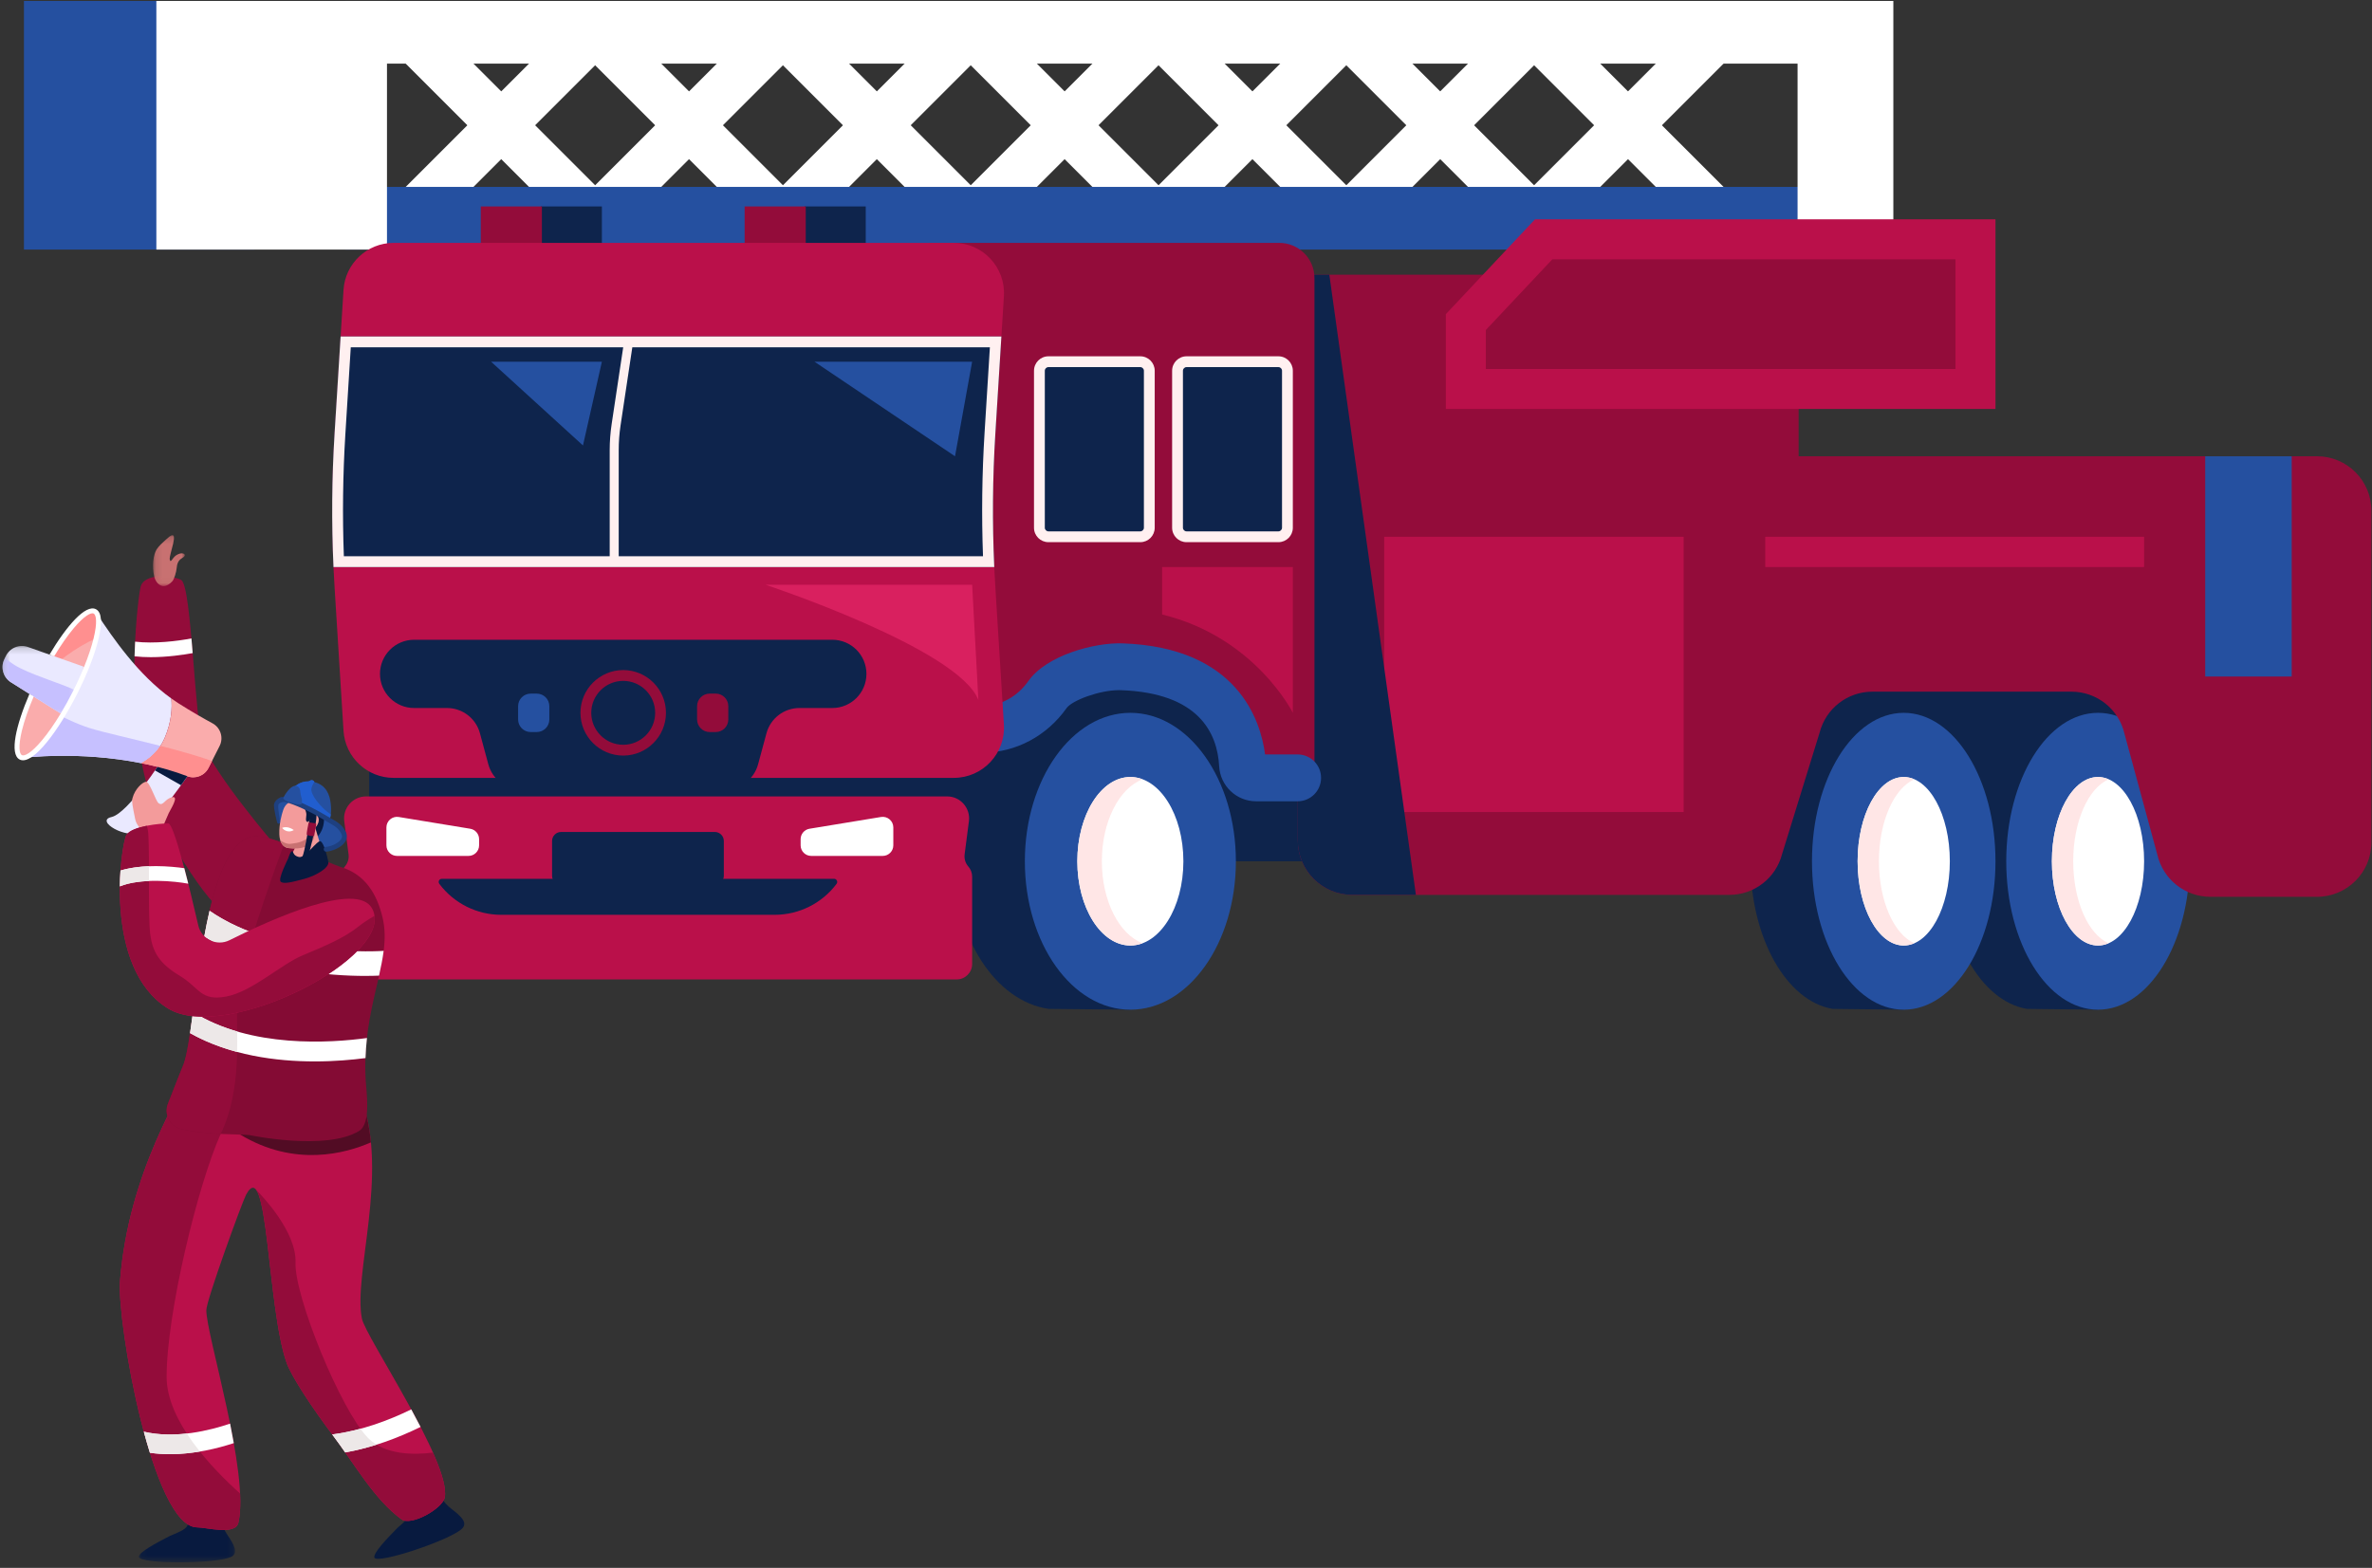 <?xml version="1.0" encoding="UTF-8"?>
<svg width="363px" height="240px" viewBox="0 0 363 240" version="1.1" xmlns="http://www.w3.org/2000/svg" xmlns:xlink="http://www.w3.org/1999/xlink">
    <rect x="0" y="0" width="363" height="240" fill="#333333" stroke="none"/>
    <!-- Generator: Sketch 57.1 (83088) - https://sketch.com -->
    <title>Illustration</title>
    <desc>Created with Sketch.</desc>
    <defs>
        <polygon id="path-1" points="0.002 0.169 12.657 0.169 12.657 10.776 0.002 10.776"></polygon>
        <polygon id="path-3" points="0.432 0.533 11.639 0.533 11.639 9.465 0.432 9.465"></polygon>
        <polygon id="path-5" points="0.16 0.288 14.892 0.288 14.892 8.514 0.16 8.514"></polygon>
        <polygon id="path-7" points="0.016 0.184 4.89 0.184 4.89 7.976 0.016 7.976"></polygon>
    </defs>
    <g id="Our-Story" stroke="none" stroke-width="1" fill="none" fill-rule="evenodd">
        <g transform="translate(-572, -201)" id="Hero">
            <g transform="translate(-0.23, 0)">
                <g id="Illustration" transform="translate(570.23, 201)">
                    <g id="Group-10" transform="translate(0.512, 0.144)">
                        <g id="Group-198" transform="translate(184.398, 77.5) scale(-1, 1) translate(-184.398, -77.5) translate(4.398, 0)">
                            <path d="M95.027,131.69 C95.027,119.942 89.516,110.276 82.448,109.093 L71.573,108.969 L71.573,154.41 L82.448,154.288 C89.516,153.103 95.027,143.439 95.027,131.69" id="Fill-128" fill="#0E244C"></path>
                            <polygon id="Fill-90" fill="#930C3A" points="87.654 82.02 173.777 82.02 173.777 41.905 87.654 41.905"></polygon>
                            <polygon id="Fill-92" fill="#0E244C" points="21.685 131.69 107.434 131.69 107.434 98.33 21.685 98.33"></polygon>
                            <polygon id="Fill-93" fill="#0E244C" points="153.204 131.69 220.756 131.69 220.756 94.927 153.204 94.927"></polygon>
                            <polygon id="Fill-95" fill="#FFFFFF" points="269.793 7.808 274.98 2.621 302.61 30.252 297.424 35.438"></polygon>
                            <path d="M65.296,131.69 C65.296,119.942 59.784,110.276 52.717,109.093 L41.842,108.969 L41.842,154.41 L52.717,154.288 C59.784,153.103 65.296,143.439 65.296,131.69" id="Fill-124" fill="#0E244C"></path>
                            <path d="M55.883,131.69 C55.883,144.238 49.597,154.41 41.841,154.41 C34.087,154.41 27.8,144.238 27.8,131.69 C27.8,119.142 34.087,108.969 41.841,108.969 C49.597,108.969 55.883,119.142 55.883,131.69" id="Fill-125" fill="#2550A0"></path>
                            <path d="M117.865,69.698 L76.345,69.698 L48.8,69.698 L38.048,69.698 L8.331,69.698 C3.73,69.698 -0,73.429 -0,78.029 L-0,128.8 C-0,133.401 3.73,137.131 8.331,137.131 L24.647,137.131 C28.534,137.131 31.906,134.443 32.769,130.652 L37.779,112.21 C38.643,108.419 42.014,105.73 45.902,105.73 L76.372,105.73 C80.166,105.73 83.481,108.294 84.435,111.967 L90.191,130.6 C91.145,134.273 94.46,136.837 98.255,136.837 L155.97,136.837 C160.571,136.837 164.301,133.107 164.301,128.506 L164.301,111.599 C164.301,106.998 168.031,103.267 172.632,103.267 L177.201,103.267 C181.802,103.267 185.532,99.538 185.532,94.937 L185.532,78.029 C185.532,73.429 181.802,69.698 177.201,69.698 L117.865,69.698 Z" id="Fill-94" fill="#930C3A"></path>
                            <polygon id="Fill-96" fill="#FFFFFF" points="268.804 31.241 273.991 36.427 303.599 6.819 298.412 1.633"></polygon>
                            <polygon id="Fill-97" fill="#FFFFFF" points="241.054 7.808 246.24 2.621 273.871 30.252 268.684 35.438"></polygon>
                            <polygon id="Fill-98" fill="#FFFFFF" points="240.066 31.241 245.252 36.427 274.861 6.819 269.673 1.633"></polygon>
                            <polygon id="Fill-99" fill="#FFFFFF" points="212.315 7.808 217.502 2.621 245.132 30.252 239.945 35.438"></polygon>
                            <polygon id="Fill-100" fill="#FFFFFF" points="211.326 31.241 216.513 36.427 246.121 6.819 240.934 1.633"></polygon>
                            <polygon id="Fill-101" fill="#FFFFFF" points="183.576 7.808 188.763 2.621 216.393 30.252 211.206 35.438"></polygon>
                            <polygon id="Fill-102" fill="#FFFFFF" points="182.587 31.241 187.774 36.427 217.382 6.819 212.195 1.633"></polygon>
                            <polygon id="Fill-103" fill="#FFFFFF" points="154.836 7.808 160.023 2.621 187.654 30.252 182.467 35.438"></polygon>
                            <polygon id="Fill-104" fill="#FFFFFF" points="153.848 31.241 159.035 36.427 188.643 6.819 183.456 1.633"></polygon>
                            <polygon id="Fill-105" fill="#FFFFFF" points="126.097 7.808 131.284 2.621 158.914 30.252 153.727 35.438"></polygon>
                            <polygon id="Fill-106" fill="#FFFFFF" points="125.109 31.241 130.295 36.427 159.904 6.819 154.717 1.633"></polygon>
                            <polygon id="Fill-107" fill="#FFFFFF" points="97.358 7.808 102.545 2.621 130.175 30.252 124.988 35.438"></polygon>
                            <polygon id="Fill-108" fill="#FFFFFF" points="96.369 31.241 101.556 36.427 131.164 6.819 125.978 1.633"></polygon>
                            <polygon id="Fill-109" fill="#2550A0" points="80.851 38.059 310.017 38.059 310.017 28.465 80.851 28.465"></polygon>
                            <polygon id="Fill-110" fill="#FFFFFF" points="80.851 9.595 310.017 9.595 310.017 0 80.851 0"></polygon>
                            <polygon id="Fill-111" fill="#2550A0" points="323.953 38.059 359.246 38.059 359.246 0 323.953 0"></polygon>
                            <polygon id="Fill-112" fill="#FFFFFF" points="303.688 38.059 338.982 38.059 338.982 0 303.688 0"></polygon>
                            <polygon id="Fill-113" fill="#FFFFFF" points="73.161 38.059 87.818 38.059 87.818 0 73.161 0"></polygon>
                            <polygon id="Fill-114" fill="#0E244C" points="230.423 37.509 239.775 37.509 239.775 31.456 230.423 31.456"></polygon>
                            <polygon id="Fill-115" fill="#930C3A" points="239.604 37.509 248.956 37.509 248.956 31.456 239.604 31.456"></polygon>
                            <polygon id="Fill-116" fill="#0E244C" points="270.799 37.509 280.151 37.509 280.151 31.456 270.799 31.456"></polygon>
                            <polygon id="Fill-117" fill="#930C3A" points="279.981 37.509 289.333 37.509 289.333 31.456 279.981 31.456"></polygon>
                            <polygon id="Fill-118" fill="#BA104A" points="105.252 124.153 151.081 124.153 151.081 82.02 105.252 82.02"></polygon>
                            <path d="M159.477,41.904 L146.226,136.836 L155.97,136.836 C160.572,136.836 164.301,133.107 164.301,128.506 L164.301,111.599 C164.301,106.997 168.031,103.267 172.632,103.267 L173.691,103.267 C174.267,100.339 174.749,98.102 175.055,97.064 C176.442,92.361 170.34,51.961 168.789,41.904 L159.477,41.904 Z" id="Fill-119" fill="#0E244C"></path>
                            <path d="M216.896,131.69 C216.896,119.942 210.558,110.276 202.431,109.093 L189.924,108.969 L189.924,154.41 L202.431,154.288 C210.558,153.103 216.896,143.439 216.896,131.69" id="Fill-120" fill="#0E244C"></path>
                            <path d="M206.072,131.69 C206.072,144.238 198.842,154.41 189.924,154.41 C181.007,154.41 173.777,144.238 173.777,131.69 C173.777,119.142 181.007,108.969 189.924,108.969 C198.842,108.969 206.072,119.142 206.072,131.69" id="Fill-121" fill="#2550A0"></path>
                            <path d="M198.039,131.69 C198.039,138.813 194.406,144.586 189.924,144.586 C185.443,144.586 181.81,138.813 181.81,131.69 C181.81,124.567 185.443,118.794 189.924,118.794 C194.406,118.794 198.039,124.567 198.039,131.69" id="Fill-122" fill="#FFFFFF"></path>
                            <path d="M189.925,118.794 C189.278,118.794 188.651,118.917 188.049,119.144 C191.626,120.489 194.288,125.595 194.288,131.69 C194.288,137.786 191.626,142.891 188.049,144.236 C188.651,144.462 189.278,144.586 189.925,144.586 C194.406,144.586 198.039,138.813 198.039,131.69 C198.039,124.567 194.406,118.794 189.925,118.794" id="Fill-123" fill="#FFE6E6"></path>
                            <path d="M48.898,131.69 C48.898,138.813 45.739,144.586 41.842,144.586 C37.944,144.586 34.785,138.813 34.785,131.69 C34.785,124.567 37.944,118.794 41.842,118.794 C45.739,118.794 48.898,124.567 48.898,131.69" id="Fill-126" fill="#FFFFFF"></path>
                            <path d="M41.842,118.794 C41.28,118.794 40.735,118.917 40.211,119.144 C43.321,120.489 45.636,125.595 45.636,131.69 C45.636,137.786 43.321,142.891 40.211,144.236 C40.735,144.462 41.28,144.586 41.842,144.586 C45.739,144.586 48.898,138.813 48.898,131.69 C48.898,124.567 45.739,118.794 41.842,118.794" id="Fill-127" fill="#FFE6E6"></path>
                            <path d="M85.614,131.69 C85.614,144.238 79.327,154.41 71.573,154.41 C63.818,154.41 57.531,144.238 57.531,131.69 C57.531,119.142 63.818,108.969 71.573,108.969 C79.327,108.969 85.614,119.142 85.614,131.69" id="Fill-129" fill="#2550A0"></path>
                            <path d="M78.629,131.69 C78.629,138.813 75.47,144.586 71.573,144.586 C67.675,144.586 64.516,138.813 64.516,131.69 C64.516,124.567 67.675,118.794 71.573,118.794 C75.47,118.794 78.629,124.567 78.629,131.69" id="Fill-130" fill="#FFFFFF"></path>
                            <path d="M71.573,118.794 C71.011,118.794 70.466,118.917 69.942,119.144 C73.053,120.489 75.367,125.595 75.367,131.69 C75.367,137.786 73.053,142.891 69.942,144.236 C70.466,144.462 71.011,144.586 71.573,144.586 C75.47,144.586 78.629,138.813 78.629,131.69 C78.629,124.567 75.47,118.794 71.573,118.794" id="Fill-131" fill="#FFE6E6"></path>
                            <polygon id="Fill-132" fill="#0E244C" points="216.896 124.153 306.413 124.153 306.413 114.963 216.896 114.963"></polygon>
                            <path d="M220.756,37.035 L167.123,37.035 C164.157,37.035 161.752,39.44 161.752,42.407 L161.752,116.852 C161.752,117.997 162.68,118.924 163.824,118.924 L170.686,118.924 C171.791,118.924 172.695,118.058 172.756,116.954 C172.993,112.595 175.271,102.476 191.253,101.919 C194.77,101.797 200.723,103.501 202.618,106.183 C204.903,109.419 208.504,111.47 212.466,111.47 L220.756,111.47 L220.756,37.035 Z" id="Fill-133" fill="#930C3A"></path>
                            <path d="M170.686,122.509 L164.325,122.509 C162.345,122.509 160.74,120.904 160.74,118.925 C160.74,116.945 162.345,115.34 164.325,115.34 L169.308,115.34 C169.985,110.144 173.502,98.951 191.129,98.337 C195.363,98.19 202.721,100.116 205.545,104.116 C207.237,106.512 209.759,107.886 212.465,107.886 C214.445,107.886 216.049,109.491 216.049,111.47 C216.049,113.449 214.445,115.055 212.465,115.055 C207.474,115.055 202.698,112.511 199.69,108.251 C198.851,107.064 194.65,105.497 191.66,105.497 C191.564,105.497 191.47,105.498 191.379,105.502 C179.445,105.918 176.611,112.065 176.334,117.149 C176.17,120.154 173.69,122.509 170.686,122.509" id="Fill-134" fill="#2550A0"></path>
                            <path d="M302.675,118.925 L216.942,118.925 C212.513,118.925 209.002,115.188 209.277,110.768 L210.585,89.747 C211.074,81.909 211.074,74.051 210.585,66.213 L209.277,45.193 C209.002,40.771 212.513,37.035 216.942,37.035 L302.675,37.035 C306.731,37.035 310.088,40.19 310.34,44.238 L311.708,66.213 C312.196,74.051 312.196,81.909 311.708,89.747 L310.34,111.721 C310.088,115.77 306.731,118.925 302.675,118.925" id="Fill-135" fill="#BA104A"></path>
                            <path d="M210.586,66.213 C211.009,73.02 211.064,79.844 210.752,86.655 L311.874,86.655 C312.187,79.844 312.132,73.02 311.708,66.213 L310.784,51.363 L209.661,51.363 L210.586,66.213 Z" id="Fill-136" fill="#0E244C"></path>
                            <path d="M310.287,85.001 L269.604,85.001 L269.604,68.763 C269.604,67.428 269.504,66.083 269.305,64.764 L267.537,53.017 L309.229,53.017 L310.057,66.316 C310.442,72.505 310.519,78.783 310.287,85.001 L310.287,85.001 Z M212.476,85.001 C212.707,78.713 212.626,72.368 212.237,66.11 L211.422,53.017 L266.143,53.017 L267.942,64.969 C268.13,66.22 268.226,67.497 268.226,68.763 L268.226,85.001 L212.476,85.001 Z M311.708,66.213 L310.783,51.363 L267.288,51.363 L265.894,51.363 L209.661,51.363 L210.585,66.213 C211.01,73.02 211.064,79.844 210.752,86.656 L268.226,86.656 L269.604,86.656 L311.874,86.656 C312.186,79.844 312.131,73.02 311.708,66.213 L311.708,66.213 Z" id="Fill-137" fill="#FFF0F0"></path>
                            <polygon id="Fill-138" fill="#2550A0" points="216.758 69.698 214.139 55.223 238.265 55.223"></polygon>
                            <polygon id="Fill-139" fill="#2550A0" points="270.8 55.223 273.694 68.045 287.756 55.223"></polygon>
                            <path d="M310.134,132.492 C309.687,131.982 309.481,131.304 309.569,130.632 L310.226,125.563 C310.487,123.549 308.918,121.764 306.888,121.764 L257.044,121.764 L217.97,121.764 C215.939,121.764 214.37,123.549 214.631,125.563 L215.288,130.632 C215.375,131.304 215.17,131.982 214.723,132.492 C214.346,132.923 214.138,133.476 214.138,134.048 L214.138,147.416 C214.138,148.721 215.196,149.779 216.501,149.779 L257.044,149.779 L308.356,149.779 C309.66,149.779 310.719,148.721 310.719,147.416 L310.719,134.048 C310.719,133.476 310.511,132.923 310.134,132.492" id="Fill-140" fill="#BA104A"></path>
                            <path d="M230.314,103.009 L230.314,103.009 C230.314,105.894 232.653,108.233 235.539,108.233 L240.569,108.233 C242.93,108.233 244.997,109.816 245.612,112.096 L246.894,116.843 C247.508,119.123 249.576,120.707 251.937,120.707 L267.537,120.707 L283.137,120.707 C285.497,120.707 287.565,119.123 288.18,116.843 L289.462,112.096 C290.076,109.816 292.144,108.233 294.505,108.233 L299.535,108.233 C302.42,108.233 304.759,105.894 304.759,103.009 C304.759,100.124 302.42,97.784 299.535,97.784 L235.539,97.784 C232.653,97.784 230.314,100.124 230.314,103.009" id="Fill-141" fill="#0E244C"></path>
                            <path d="M267.537,104.079 C264.841,104.079 262.646,106.273 262.646,108.97 C262.646,111.667 264.841,113.86 267.537,113.86 C270.233,113.86 272.427,111.667 272.427,108.97 C272.427,106.273 270.233,104.079 267.537,104.079 M267.537,115.514 C263.928,115.514 260.993,112.578 260.993,108.97 C260.993,105.361 263.928,102.425 267.537,102.425 C271.145,102.425 274.081,105.361 274.081,108.97 C274.081,112.578 271.145,115.514 267.537,115.514" id="Fill-142" fill="#930C3A"></path>
                            <path d="M254.306,111.911 L253.379,111.911 C252.316,111.911 251.453,111.048 251.453,109.985 L251.453,107.955 C251.453,106.891 252.316,106.028 253.379,106.028 L254.306,106.028 C255.37,106.028 256.232,106.891 256.232,107.955 L256.232,109.985 C256.232,111.048 255.37,111.911 254.306,111.911" id="Fill-143" fill="#930C3A"></path>
                            <path d="M280.768,111.911 L281.695,111.911 C282.758,111.911 283.621,111.048 283.621,109.985 L283.621,107.955 C283.621,106.891 282.758,106.028 281.695,106.028 L280.768,106.028 C279.704,106.028 278.842,106.891 278.842,107.955 L278.842,109.985 C278.842,111.048 279.704,111.911 280.768,111.911" id="Fill-144" fill="#2550A0"></path>
                            <path d="M295.292,134.374 L257.19,134.374 L235.27,134.374 C234.872,134.374 234.645,134.829 234.884,135.147 C237.123,138.132 240.637,139.889 244.369,139.889 L257.19,139.889 L286.194,139.889 C289.926,139.889 293.439,138.132 295.679,135.147 C295.918,134.829 295.69,134.374 295.292,134.374" id="Fill-145" fill="#0E244C"></path>
                            <path d="M277.046,127.205 L253.517,127.205 C252.759,127.205 252.139,127.826 252.139,128.584 L252.139,133.915 C252.139,134.673 252.759,135.293 253.517,135.293 L277.046,135.293 C277.803,135.293 278.424,134.673 278.424,133.915 L278.424,128.584 C278.424,127.826 277.803,127.205 277.046,127.205" id="Fill-146" fill="#0E244C"></path>
                            <polygon id="Fill-147" fill="#BA104A" points="34.785 86.655 92.766 86.655 92.766 82.02 34.785 82.02"></polygon>
                            <polygon id="Fill-148" fill="#2550A0" points="12.2 103.415 25.434 103.415 25.434 69.699 12.2 69.699"></polygon>
                            <polygon id="Fill-149" fill="#BA104A" points="141.645 62.461 57.531 62.461 57.531 33.426 127.998 33.426 141.645 47.944"></polygon>
                            <polygon id="Fill-150" fill="#930C3A" points="125.35 39.55 63.655 39.55 63.655 56.338 135.522 56.338 135.522 50.37"></polygon>
                            <path d="M181.328,55.223 L167.266,55.223 C166.507,55.223 165.888,55.844 165.888,56.602 L165.888,80.641 C165.888,81.399 166.507,82.02 167.266,82.02 L181.328,82.02 C182.086,82.02 182.707,81.399 182.707,80.641 L182.707,56.602 C182.707,55.844 182.086,55.223 181.328,55.223" id="Fill-151" fill="#0E244C"></path>
                            <path d="M167.266,56.05 C166.967,56.05 166.715,56.303 166.715,56.602 L166.715,80.641 C166.715,80.94 166.967,81.193 167.266,81.193 L181.328,81.193 C181.627,81.193 181.879,80.94 181.879,80.641 L181.879,56.602 C181.879,56.303 181.627,56.05 181.328,56.05 L167.266,56.05 Z M181.328,82.847 L167.266,82.847 C166.05,82.847 165.06,81.858 165.06,80.641 L165.06,56.602 C165.06,55.386 166.05,54.395 167.266,54.395 L181.328,54.395 C182.544,54.395 183.534,55.386 183.534,56.602 L183.534,80.641 C183.534,81.858 182.544,82.847 181.328,82.847 L181.328,82.847 Z" id="Fill-152" fill="#FFF0F0"></path>
                            <path d="M202.466,55.223 L188.404,55.223 C187.645,55.223 187.026,55.844 187.026,56.602 L187.026,80.641 C187.026,81.399 187.645,82.02 188.404,82.02 L202.466,82.02 C203.224,82.02 203.845,81.399 203.845,80.641 L203.845,56.602 C203.845,55.844 203.224,55.223 202.466,55.223" id="Fill-153" fill="#0E244C"></path>
                            <path d="M188.404,56.05 C188.105,56.05 187.852,56.303 187.852,56.602 L187.852,80.641 C187.852,80.94 188.105,81.193 188.404,81.193 L202.465,81.193 C202.764,81.193 203.017,80.94 203.017,80.641 L203.017,56.602 C203.017,56.303 202.764,56.05 202.465,56.05 L188.404,56.05 Z M202.465,82.847 L188.404,82.847 C187.187,82.847 186.198,81.858 186.198,80.641 L186.198,56.602 C186.198,55.386 187.187,54.395 188.404,54.395 L202.465,54.395 C203.682,54.395 204.671,55.386 204.671,56.602 L204.671,80.641 C204.671,81.858 203.682,82.847 202.465,82.847 L202.465,82.847 Z" id="Fill-154" fill="#FFF0F0"></path>
                            <path d="M213.182,107.015 L214.138,89.371 L245.731,89.371 C245.731,89.371 216.184,99.157 213.182,107.015" id="Fill-155" fill="#D9205F"></path>
                            <path d="M165.06,86.655 L165.06,108.969 C165.06,108.969 170.812,97.385 185.064,93.919 L185.064,86.655 L165.06,86.655 Z" id="Fill-156" fill="#BA104A"></path>
                            <path d="M289.591,129.251 L289.591,128.312 C289.591,127.518 290.165,126.841 290.949,126.712 L301.891,124.913 C302.878,124.75 303.775,125.512 303.775,126.512 L303.775,129.251 C303.775,130.147 303.05,130.872 302.154,130.872 L291.212,130.872 C290.316,130.872 289.591,130.147 289.591,129.251" id="Fill-157" fill="#FFFFFF"></path>
                            <path d="M240.386,129.251 L240.386,128.312 C240.386,127.518 239.811,126.841 239.027,126.712 L228.085,124.913 C227.098,124.75 226.201,125.512 226.201,126.512 L226.201,129.251 C226.201,130.147 226.927,130.872 227.822,130.872 L238.764,130.872 C239.66,130.872 240.386,130.147 240.386,129.251" id="Fill-158" fill="#FFFFFF"></path>
                        </g>
                        <g id="Group-105" transform="translate(36.539, 160.889) scale(-1, 1) translate(-36.539, -160.889) translate(0.539, 81.389)">
                            <path d="M28.994,47.782 C28.994,47.782 38.055,37.259 39.966,32.321 C41.31,28.851 41.683,8.028 43.343,7.229 C45.002,6.431 48.897,6.3 49.506,8.181 C49.867,9.297 51.955,25.673 48.709,38.127 C46.827,45.347 38.978,57.463 36.222,58.466 C33.466,59.469 28.994,47.782 28.994,47.782" id="Fill-1" fill="#930C3A"></path>
                            <path d="M46.123,34.583 C46.123,34.583 51.39,42.942 53.99,43.532 C56.592,44.123 51.629,47.022 49.499,45.798 C47.371,44.573 41.947,36.689 41.947,36.689 L46.123,34.583 Z" id="Fill-3" fill="#EAE9FF"></path>
                            <path d="M44.83,25.386 C49.914,21.741 53.752,16.152 56.215,12.417 L67.474,34.471 C67.474,34.471 58.987,33.367 49.423,35.289 C48.1,34.574 46.677,33.363 45.853,31.439 C44.77,28.914 44.695,26.763 44.83,25.386" id="Fill-5" fill="#EAE9FF"></path>
                            <path d="M63.692,27.062 L67.475,34.472 C67.475,34.472 58.988,33.368 49.422,35.289 C48.401,34.737 47.32,33.887 46.5,32.642 C50.855,31.531 55.115,30.598 57.275,29.932 C59.261,29.321 61.678,28.144 63.692,27.062" id="Fill-7" fill="#C6C0FF"></path>
                            <path d="M38.531,29.185 C39.89,28.449 41.741,27.397 43.742,26.122 C44.111,25.887 44.473,25.641 44.829,25.386 C44.696,26.763 44.77,28.913 45.852,31.439 C46.677,33.363 48.099,34.574 49.422,35.289 C49.112,35.351 48.799,35.417 48.485,35.486 C46.454,35.934 44.402,36.519 42.404,37.278 C41.153,37.755 39.746,37.203 39.142,36.012 L37.446,32.662 C36.806,31.4 37.286,29.859 38.531,29.185" id="Fill-9" fill="#FAACAC"></path>
                            <path d="M59.593,24.54 C62.718,30.711 66.423,35.123 67.867,34.395 C69.311,33.666 67.948,28.073 64.823,21.903 C61.696,15.732 57.993,11.321 56.549,12.049 C55.105,12.777 56.468,18.371 59.593,24.54" id="Fill-11" fill="#FAACAC"></path>
                            <path d="M56.341,16.184 C55.808,13.962 55.834,12.409 56.548,12.049 C57.993,11.321 61.697,15.733 64.823,21.903 C64.873,22.001 64.921,22.098 64.97,22.196 C62.548,19.978 59.376,17.454 56.341,16.184" id="Fill-13" fill="#FF8F8F"></path>
                            <g id="Group-17" transform="translate(58.011, 17.174)">
                                <mask id="mask-2" fill="white">
                                    <use xlink:href="#path-1"></use>
                                </mask>
                                <g id="Clip-16"></g>
                                <path d="M11.381,5.719 L3.346,10.776 C2.81,9.808 2.28,8.769 1.769,7.677 C1.08,6.205 0.487,4.768 0.002,3.422 L8.77,0.326 C10.097,-0.142 11.565,0.471 12.161,1.745 L12.399,2.256 C12.983,3.501 12.547,4.984 11.381,5.719" id="Fill-15" fill="#EAE9FF" mask="url(#mask-2)"></path>
                            </g>
                            <path d="M41.947,36.689 L44.556,35.374 L46.296,34.855 C46.498,35.166 46.86,35.719 47.329,36.404 L43.348,38.662 C42.512,37.511 41.947,36.689 41.947,36.689" id="Fill-18" fill="#081A3F"></path>
                            <path d="M46.5,32.642 C47.321,33.887 48.401,34.737 49.422,35.288 C49.111,35.351 48.8,35.416 48.485,35.486 C46.454,35.933 44.401,36.518 42.404,37.278 C41.153,37.754 39.746,37.202 39.142,36.011 L38.605,34.95 C40.93,34.124 43.734,33.346 46.5,32.642" id="Fill-20" fill="#FF8F8F"></path>
                            <g id="Group-24" transform="translate(59.029, 18.485)">
                                <mask id="mask-4" fill="white">
                                    <use xlink:href="#path-3"></use>
                                </mask>
                                <g id="Clip-23"></g>
                                <path d="M11.189,0.533 L11.381,0.944 C11.965,2.19 11.529,3.674 10.362,4.407 L2.328,9.465 C1.793,8.498 1.262,7.458 0.75,6.365 C0.642,6.133 0.536,5.902 0.432,5.671 C2.823,4.547 6.195,3.606 8.858,2.292 C10.298,1.582 10.921,0.966 11.189,0.533" id="Fill-22" fill="#C6C0FF" mask="url(#mask-4)"></path>
                            </g>
                            <path d="M55.992,16.342 C55.354,13.723 55.484,12.166 56.38,11.714 C57.956,10.917 60.88,14.29 63.477,18.668 L62.755,18.923 C61.758,17.255 60.737,15.785 59.767,14.629 C58.17,12.727 57.158,12.223 56.754,12.369 C56.741,12.373 56.73,12.379 56.719,12.385 C56.342,12.574 56.116,13.679 56.723,16.165 C57.041,17.472 57.539,18.961 58.178,20.54 C58.681,21.778 59.27,23.069 59.929,24.371 C60.52,25.539 61.139,26.654 61.767,27.694 C62.729,29.29 63.714,30.7 64.649,31.813 C66.297,33.776 67.32,34.25 67.697,34.06 C68.075,33.87 68.3,32.766 67.693,30.279 C67.32,28.75 66.701,26.97 65.898,25.092 L66.543,24.686 C68.598,29.45 69.643,33.919 68.037,34.729 C67.997,34.749 67.957,34.767 67.915,34.782 C65.938,35.489 62.094,30.311 59.258,24.709 C57.733,21.7 56.573,18.73 55.992,16.342" id="Fill-25" fill="#FFFFFF"></path>
                            <g id="Group-29" transform="translate(34.917, 149.101)">
                                <mask id="mask-6" fill="white">
                                    <use xlink:href="#path-5"></use>
                                </mask>
                                <g id="Clip-28"></g>
                                <path d="M1.351,4.286 C2.253,2.958 2.506,1.492 2.615,0.288 L7.077,0.288 C7.077,0.288 6.774,1.815 7.525,3.01 C7.854,3.531 8.811,3.919 10.131,4.473 C12.221,5.543 14.801,6.924 14.891,7.637 C15.039,8.825 2.729,8.788 0.683,7.637 C-0.388,7.035 0.36,5.743 1.351,4.286" id="Fill-27" fill="#081A3F" mask="url(#mask-6)"></path>
                            </g>
                            <path d="M1.973,149.425 C3.249,148.447 3.951,147.136 4.434,146.027 L8.67,147.431 C8.67,147.431 7.9,148.785 8.237,150.156 C8.383,150.753 9.17,151.421 10.248,152.362 C11.893,154.035 13.906,156.156 13.766,156.86 C13.532,158.035 1.861,154.13 0.282,152.395 C-0.544,151.487 0.574,150.497 1.973,149.425" id="Fill-30" fill="#081A3F"></path>
                            <path d="M52.685,114.556 C51.371,97.902 43.444,85.836 40.789,80.507 C39.66,77.51 16.106,85.595 15.686,86.768 C11.543,98.324 17.015,113.563 15.668,120.3 C15.103,123.126 2.011,142.33 2.985,147.674 C3.299,149.391 8.133,152.11 9.605,151.035 C13.757,148.004 16.792,142.578 19.94,138.404 C23.589,133.565 26.482,129.056 27.182,127.089 C30.188,118.653 29.998,95.043 33.385,101.328 C33.975,102.422 39.476,117.511 39.477,119.015 C39.48,122.874 32.813,143.932 34.572,151.553 C35.029,153.529 39.418,152.262 40.879,152.262 C47.713,152.262 53.175,120.762 52.685,114.556" id="Fill-32" fill="#BA104A"></path>
                            <path d="M34.277,92.145 L15.679,86.788 C14.934,88.872 14.504,91.078 14.287,93.33 C18.124,95.014 25.935,97.18 34.277,92.145" id="Fill-34" fill="#520C24"></path>
                            <path d="M52.685,114.556 C51.371,97.902 43.444,85.836 40.789,80.507 C40.672,80.196 40.304,80.009 39.756,79.918 C37.48,83.065 35.286,87.643 37.271,92.032 C40.778,99.784 45.572,119.638 45.552,129.253 C45.539,136.06 38.45,143.382 34.309,147.08 C34.228,148.823 34.296,150.355 34.572,151.553 C35.029,153.529 39.418,152.262 40.879,152.262 C47.713,152.262 53.175,120.762 52.685,114.556" id="Fill-36" fill="#930C3A"></path>
                            <path d="M12.497,58.952 C13.372,55.27 15.166,52.35 18.818,51.199 C18.82,51.204 18.822,51.209 18.823,51.213 C24.018,49.32 30.085,45.787 32.785,46.599 C40.319,48.862 40.943,75.526 42.912,81.254 C43.064,81.561 44.394,84.996 45.347,87.408 C45.994,89.046 45.051,90.879 43.337,91.294 C39.513,92.217 33.468,92.085 32.853,92.219 C32.798,92.231 21.169,94.669 16.108,91.589 C14.229,90.446 14.983,85.602 15.087,83.817 C15.741,72.536 10.94,65.501 12.497,58.952" id="Fill-38" fill="#840B34"></path>
                            <path d="M45.348,87.409 C44.394,84.997 43.065,81.56 42.911,81.253 C40.944,75.527 40.319,48.863 32.785,46.598 C31.583,46.237 29.71,46.74 27.545,47.573 C29.285,52.261 34.506,66.714 34.74,71.996 C34.963,77.023 33.893,84.927 37.271,92.032 C39.256,91.927 41.54,91.728 43.337,91.293 C45.051,90.88 45.995,89.046 45.348,87.409" id="Fill-40" fill="#930C3A"></path>
                            <path d="M38.979,57.885 C28.447,65.166 12.547,64.033 12.368,64.017 L12.336,64.014 C12.489,65.228 12.747,66.489 13.042,67.807 C13.573,67.83 14.302,67.851 15.19,67.851 C20.429,67.851 31.208,67.125 39.792,61.835 C39.546,60.487 39.276,59.162 38.979,57.885" id="Fill-42" fill="#FFFFFF"></path>
                            <path d="M32.25,61.292 C32.63,62.525 32.99,63.745 33.312,64.912 C35.526,64.113 37.722,63.109 39.792,61.834 C39.545,60.488 39.276,59.163 38.978,57.886 L38.978,57.886 C36.892,59.327 34.594,60.435 32.25,61.292" id="Fill-44" fill="#EDE8E8"></path>
                            <path d="M41.965,76.609 C41.817,75.619 41.666,74.539 41.511,73.387 C32.66,78.955 20.407,78.114 14.892,77.356 C15.003,78.342 15.08,79.367 15.115,80.429 C17.143,80.693 19.841,80.94 22.894,80.94 C28.751,80.94 35.883,80.025 41.965,76.609" id="Fill-46" fill="#FFFFFF"></path>
                            <path d="M41.965,76.607 C41.817,75.619 41.667,74.542 41.512,73.393 C41.512,73.391 41.511,73.389 41.511,73.387 C39.406,74.712 37.108,75.663 34.754,76.351 C34.743,77.351 34.74,78.405 34.763,79.491 C37.231,78.829 39.672,77.897 41.965,76.609 L41.965,76.607 Z" id="Fill-48" fill="#EDE8E8"></path>
                            <path d="M45.889,44.459 C45.889,44.459 45.478,43.525 45.228,42.935 C45.059,42.538 43.601,40.314 44.638,40.487 C45.852,40.69 46.026,41.936 46.78,41.415 C47.212,41.115 48.164,38.059 48.709,38.127 C49.254,38.193 50.39,39.205 50.777,40.642 C50.914,41.149 50.779,41.782 50.363,43.85 C49.948,45.918 46.676,47.535 45.889,44.459" id="Fill-50" fill="#F39B9B"></path>
                            <g id="Group-54" transform="translate(42.745, 0.206)">
                                <mask id="mask-8" fill="white">
                                    <use xlink:href="#path-7"></use>
                                </mask>
                                <g id="Clip-53"></g>
                                <path d="M1.937,7.241 C1.66,6.945 1.314,5.832 1.26,5.155 C1.158,3.861 0.455,3.795 0.106,3.44 C-0.243,3.084 0.474,2.651 1.38,3.284 C1.959,3.69 2.194,4.563 2.328,3.886 C2.461,3.208 0.802,-0.699 2.338,0.366 C2.553,0.516 3.342,1.257 3.342,1.257 C3.342,1.257 4.039,1.871 4.344,2.371 C4.851,3.207 5.083,4.917 4.697,6.564 C4.508,7.371 3.481,8.886 1.937,7.241" id="Fill-52" fill="#C87171" mask="url(#mask-8)"></path>
                            </g>
                            <path d="M14.133,57.484 C16.496,53.336 29.377,59.1 35.923,62.381 C37.871,63.358 40.215,62.252 40.703,60.131 C42.049,54.295 44.431,44.517 45.293,44.51 C46.521,44.499 50.821,44.914 51.68,46.245 C52.537,47.574 55.382,66.674 45.331,72.839 C36.45,78.289 10.029,64.686 14.133,57.484" id="Fill-55" fill="#BA104A"></path>
                            <path d="M24.701,64.689 C28.072,66.086 32.467,70.272 36.438,71.01 C40.411,71.749 40.468,69.673 43.562,67.819 C46.656,65.967 47.712,64.174 48.059,61.462 C48.407,58.751 48.132,50.017 48.35,46.163 C48.38,45.625 48.47,45.203 48.599,44.87 C49.945,45.138 51.247,45.576 51.68,46.244 C52.537,47.575 55.381,66.673 45.331,72.839 C36.913,78.005 12.74,66.053 13.737,58.66 C14.658,59.193 15.555,59.767 16.212,60.302 C18.272,61.982 21.329,63.291 24.701,64.689 Z" id="Fill-57" fill="#930C3A"></path>
                            <path d="M28.826,42.013 C28.826,42.013 28.08,46.224 26.714,47.657 C25.349,49.088 22.376,49.004 20.976,48.59 C19.577,48.177 18.246,47.238 18.203,46.499 C18.161,45.761 19.457,44.417 20.504,43.941 C21.554,43.466 26.125,40.926 27.076,40.875 C28.028,40.826 29.274,41.105 28.826,42.013" id="Fill-59" fill="#2550A0"></path>
                            <path d="M21.562,42.735 C21.562,42.735 20.911,45.315 22.817,46.86 C23.835,47.684 26.11,43.842 25.415,42.541 C24.72,41.238 21.562,42.735 21.562,42.735" id="Fill-61" fill="#081A3F"></path>
                            <path d="M22.982,44.573 L21.313,50.154 C21.333,50.956 25.726,53.034 26.961,51.979 C27.322,51.669 27.193,50.905 26.816,50.086 L24.586,45.623 L22.982,44.573 Z" id="Fill-63" fill="#F39B9B"></path>
                            <path d="M24.14,42.485 L23.002,45.624 C22.709,46.687 23.315,47.792 24.373,48.112 C25.218,48.368 25.771,48.387 26.864,48.289 C27.775,48.206 28.268,47.351 28.305,46.163 C28.352,44.621 27.958,43.189 27.703,42.434 C27.123,40.714 25.033,40.493 24.14,42.485" id="Fill-65" fill="#F39B9B"></path>
                            <path d="M22.985,45.698 C24.201,47.378 25.439,47.482 26.566,47.632 C27.123,47.707 27.933,47.325 28.17,47.063 C27.962,47.764 27.523,48.229 26.864,48.289 C25.77,48.386 25.217,48.368 24.372,48.112 C23.34,47.799 22.74,46.737 22.985,45.698" id="Fill-67" fill="#C87171"></path>
                            <path d="M26.092,45.525 C26.092,45.525 26.985,44.813 27.877,45.194 C27.877,45.194 27.174,46.146 26.092,45.525" id="Fill-69" fill="#FFFFFF"></path>
                            <path d="M24.929,41.385 C24.929,41.385 24.112,42.539 24.167,43.175 C24.222,43.813 24.298,44.082 24.084,44.246 C23.869,44.41 23.27,43.908 23.305,43.251 C23.34,42.593 23.661,40.959 24.929,41.385" id="Fill-71" fill="#081A3F"></path>
                            <path d="M23.695,44.057 C23.58,43.885 23.493,43.697 23.418,43.504 C23.273,43.139 22.918,42.891 22.48,43.37 C21.841,44.069 22.77,45.714 23.735,45.509 C24.451,45.355 23.983,44.492 23.695,44.057" id="Fill-73" fill="#F39B9B"></path>
                            <path d="M27.381,40.852 C27.381,40.852 26.259,38.04 23.887,38.075 C23.74,38.078 23.483,37.858 23.345,37.878 C22.934,37.941 23.029,38.163 22.833,38.216 C21.182,38.662 20.571,40.074 20.431,41.538 C20.263,43.284 20.591,44.023 20.812,44.037 C21.031,44.049 26.183,40.941 27.381,40.852" id="Fill-75" fill="#2550A0"></path>
                            <path d="M23.49,42.447 C23.49,42.447 24.275,49.228 25.033,50.179 L24.098,50.415 C24.098,50.415 22.465,44.519 22.629,43.094 L23.49,42.447 Z" id="Fill-77" fill="#081A3F"></path>
                            <path d="M23.62,44.368 C23.726,44.347 23.826,44.415 23.848,44.519 C23.938,44.966 24.153,46.061 24.107,46.205 C24.048,46.385 23.006,46.537 22.984,46.401 C22.963,46.264 22.609,44.604 22.667,44.555 C22.787,44.451 23.309,44.428 23.62,44.368" id="Fill-79" fill="#930C3A"></path>
                            <path d="M26.96,49.898 C26.96,49.898 26.597,48.691 26.342,48.771 C26.085,48.851 26.256,49.418 25.315,49.649 C24.351,49.884 22.502,47.023 21.999,47.243 C21.498,47.464 20.988,49.439 20.805,50.381 C20.623,51.323 22.77,52.554 24.561,53.02 C26.351,53.485 27.621,53.834 28.089,53.433 C28.559,53.032 26.96,49.898 26.96,49.898" id="Fill-81" fill="#081A3F"></path>
                            <path d="M23.888,38.074 C23.739,38.077 23.484,37.857 23.345,37.878 C23.038,37.925 23.013,38.06 22.938,38.149 C23.1,38.376 23.269,38.69 23.387,39.112 C23.64,40.02 21.957,42.109 20.425,43.131 C20.502,43.746 20.677,44.029 20.812,44.037 C21.031,44.05 26.184,40.94 27.381,40.852 C27.381,40.852 26.259,38.041 23.888,38.074" id="Fill-83" fill="#215ECF"></path>
                            <path d="M21.178,48.828 C21.385,48.807 21.544,48.616 21.503,48.391 C21.472,48.222 21.319,48.103 21.147,48.094 C20.382,48.052 19.208,47.52 18.829,46.889 C18.681,46.641 18.665,46.411 18.783,46.165 C19.22,45.248 19.811,44.914 20.792,44.36 C21.08,44.196 21.406,44.012 21.758,43.794 C23.389,42.784 26.055,41.563 27.306,41.257 C27.631,41.178 27.98,41.225 28.255,41.412 C28.365,41.487 28.437,41.571 28.455,41.691 C28.566,42.395 28.074,44.334 28.234,44.461 C28.393,44.587 28.477,44.612 28.605,44.453 C28.642,44.406 29.232,42.109 29.108,41.556 C29.014,41.136 28.695,40.79 28.157,40.526 C27.031,39.972 22.041,42.754 21.37,43.169 C21.03,43.38 20.724,43.553 20.429,43.72 C19.437,44.279 18.655,44.722 18.117,45.849 C17.894,46.319 17.923,46.808 18.197,47.267 C18.771,48.222 20.265,48.788 21.123,48.829 C21.143,48.83 21.16,48.83 21.178,48.828" id="Fill-85" fill="#1E4080"></path>
                            <path d="M24.929,41.561 C24.929,41.561 24.73,41.087 24.907,40.583 C25.209,39.722 24.929,39.073 25.619,38.796 C26.485,38.45 27.534,40.209 27.692,40.613 C27.85,41.019 25.437,41.808 24.929,41.561" id="Fill-87" fill="#2550A0"></path>
                            <path d="M14.749,138.555 C12.164,141.193 7.741,141.189 4.793,140.817 C3.505,143.723 2.72,146.216 2.985,147.674 C3.298,149.391 8.133,152.109 9.604,151.035 C13.757,148.004 16.792,142.578 19.94,138.405 C23.59,133.565 26.481,129.056 27.183,127.088 C29.651,120.164 29.964,103.019 31.871,100.574 C30.827,101.625 25.655,107.072 25.824,111.736 C26.011,116.921 18.879,134.34 14.749,138.555" id="Fill-89" fill="#930C3A"></path>
                            <path d="M52.705,54.143 C52.694,53.294 52.662,52.479 52.609,51.722 C49.15,50.675 44.853,51.079 42.849,51.362 C42.645,52.133 42.44,52.931 42.238,53.736 C44.223,53.359 49.45,52.81 52.705,54.143" id="Fill-91" fill="#FFFFFF"></path>
                            <path d="M48.254,53.321 C49.831,53.387 51.421,53.617 52.705,54.143 C52.699,53.728 52.689,53.322 52.674,52.924 C52.673,52.912 52.673,52.898 52.672,52.884 C52.655,52.485 52.635,52.097 52.609,51.722 C51.224,51.303 49.708,51.118 48.256,51.063 C48.254,51.802 48.254,52.56 48.254,53.321" id="Fill-93" fill="#EDE8E8"></path>
                            <path d="M50.374,16.688 C47.397,17.034 43.882,16.597 41.754,16.191 C41.689,16.925 41.625,17.679 41.564,18.439 C42.995,18.7 45.426,19.061 47.989,19.061 C48.811,19.061 49.643,19.018 50.461,18.929 C50.439,18.154 50.409,17.407 50.374,16.688" id="Fill-95" fill="#FFFFFF"></path>
                            <path d="M18.222,140.79 C18.795,139.968 19.366,139.164 19.939,138.404 C20.031,138.282 20.121,138.162 20.211,138.041 C15.851,137.481 11.666,135.94 8.112,134.206 C7.624,135.103 7.146,136.002 6.689,136.89 C10.073,138.548 14.024,140.051 18.222,140.79" id="Fill-97" fill="#FFFFFF"></path>
                            <path d="M15.89,137.165 C15.492,137.715 15.108,138.188 14.749,138.555 C14.345,138.966 13.892,139.307 13.411,139.599 C14.965,140.089 16.574,140.5 18.222,140.79 C18.472,140.433 18.721,140.079 18.97,139.731 C19.032,139.645 19.094,139.558 19.155,139.473 C19.416,139.11 19.678,138.751 19.939,138.405 C20.031,138.283 20.121,138.162 20.211,138.041 C18.745,137.853 17.3,137.545 15.89,137.165" id="Fill-99" fill="#EDE8E8"></path>
                            <path d="M35.841,136.382 C35.639,137.381 35.45,138.38 35.274,139.366 C37.702,140.166 41.26,141.06 45.04,141.06 C46.053,141.06 47.081,140.993 48.107,140.845 C48.431,139.801 48.744,138.722 49.04,137.619 C44.21,138.757 38.871,137.412 35.841,136.382" id="Fill-101" fill="#FFFFFF"></path>
                            <path d="M42.46,137.898 C41.844,138.849 41.17,139.771 40.465,140.654 C41.908,140.896 43.452,141.06 45.04,141.06 C46.053,141.06 47.081,140.993 48.107,140.844 C48.269,140.326 48.426,139.796 48.582,139.26 C48.583,139.256 48.585,139.252 48.586,139.247 C48.741,138.713 48.891,138.17 49.04,137.622 L49.04,137.619 C46.863,138.131 44.585,138.138 42.46,137.898" id="Fill-103" fill="#EDE8E8"></path>
                        </g>
                    </g>
                </g>
            </g>
        </g>
    </g>
</svg>